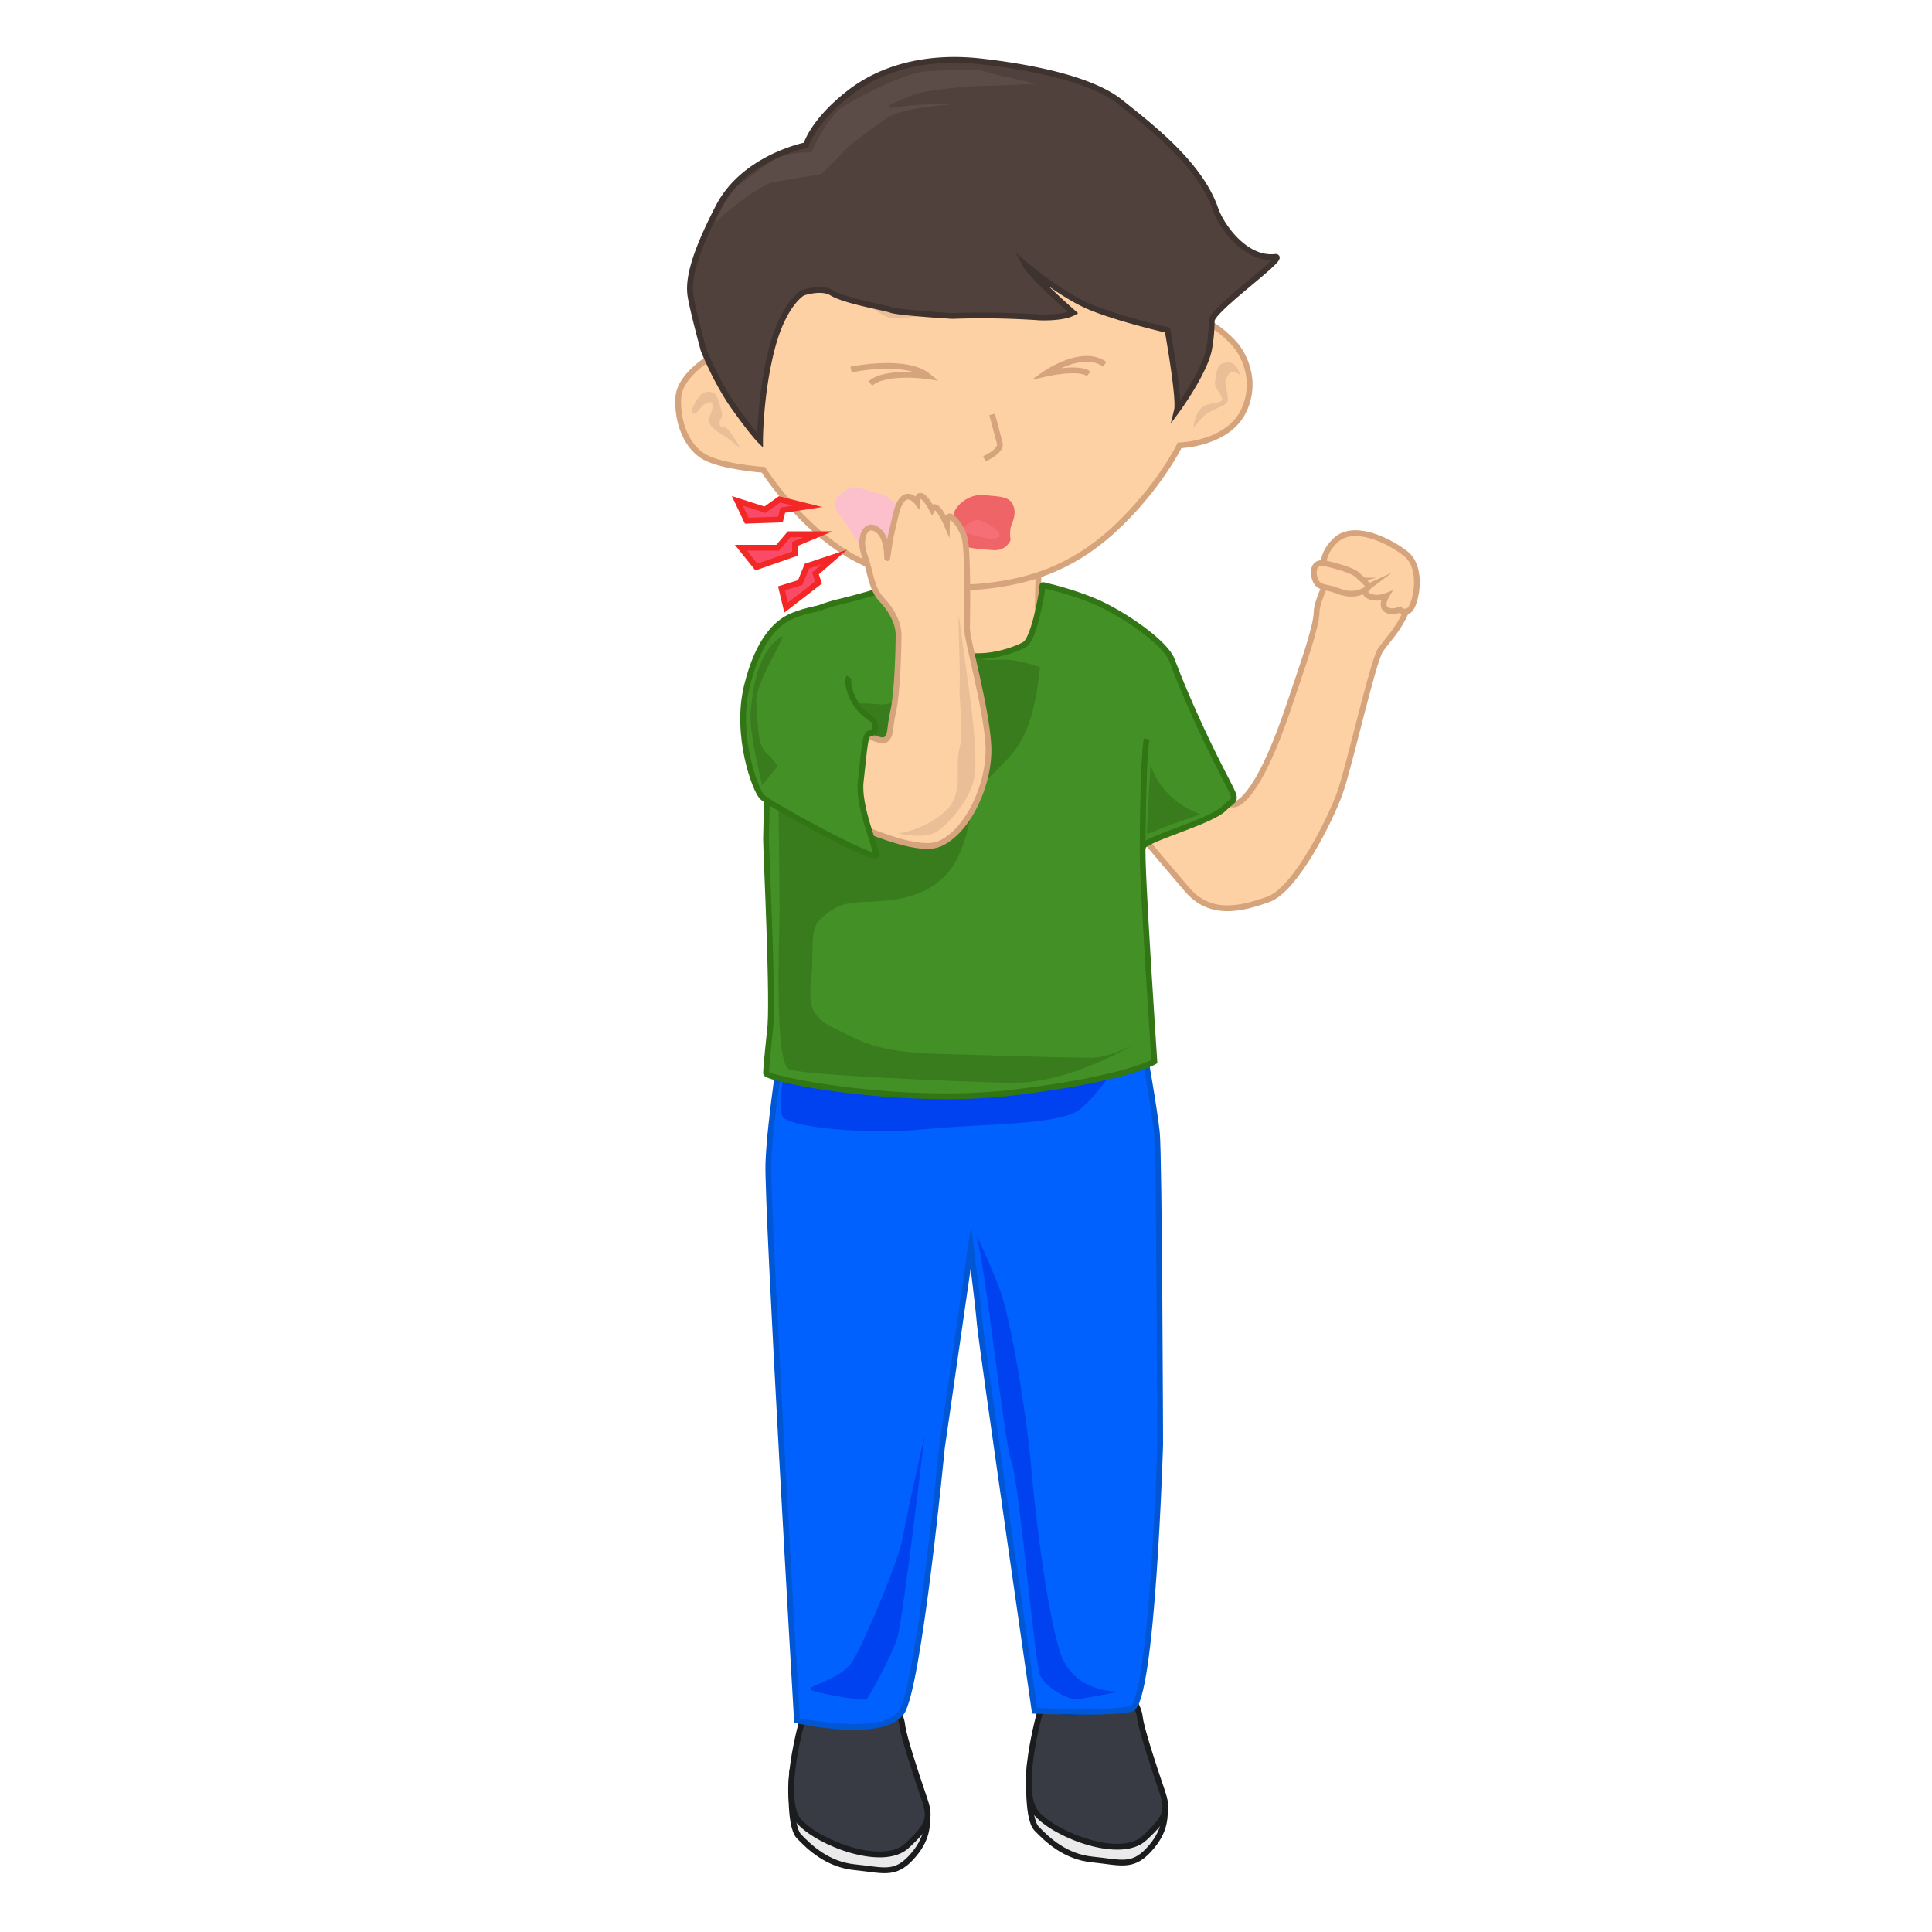 <svg id="Layer_1" data-name="Layer 1" xmlns="http://www.w3.org/2000/svg" viewBox="0 0 1000 1000"><defs><style>.cls-1{fill:#eaeaea;}.cls-1,.cls-2{stroke:#1b1c1e;}.cls-1,.cls-14,.cls-2,.cls-4,.cls-6,.cls-7,.cls-9{stroke-miterlimit:10;stroke-width:3px;}.cls-2{fill:#383b44;}.cls-3{fill:#eabf98;}.cls-4{fill:#0061ff;stroke:#0056d3;}.cls-5{fill:#0142f0;}.cls-6{fill:#fed1a5;stroke:#d6a47c;}.cls-7{fill:#439126;stroke:#317515;}.cls-8{fill:#397c1d;}.cls-9{fill:#50413c;stroke:#3f332f;}.cls-10{fill:#5b4c48;}.cls-11{fill:#ef6466;}.cls-12{fill:#f76f76;}.cls-13{fill:#fcc0cc;}.cls-14{fill:#f94b68;stroke:#f42727;}</style></defs><title>pain</title><path class="cls-1" d="M410,917.84s-2,26.89,3.55,32.66,14.81,14.62,29,16,20.38,4.37,29-4.94,9-16.9,8-26.06-25.64-20.08-25.64-20.08L424,917.35Z"/><path class="cls-2" d="M454.16,887.62s-15.71,3.3-26.77,2.41-11.6-2.61-11.84-1-12.16,42.34-1.93,53.75,43.5,23.94,55.64,12.71,12.63-14.42,8.77-25.67S467.64,898.72,467,892.88s-5.3-12.29-6.33-10.81S454.16,887.62,454.16,887.62Z"/><path class="cls-1" d="M533,913.84s-2,26.89,3.55,32.66,14.81,14.62,29,16,20.38,4.37,29-4.94,9-16.9,8-26.06-25.64-20.08-25.64-20.08L547,913.35Z"/><path class="cls-2" d="M577.16,883.62s-15.71,3.3-26.77,2.41-11.6-2.61-11.84-1-12.16,42.34-1.93,53.75,43.5,23.94,55.64,12.71,12.63-14.42,8.77-25.67S590.64,894.72,590,888.88s-5.3-12.29-6.33-10.81S577.16,883.62,577.16,883.62Z"/><path class="cls-3" d="M526.5,719.5s9,51,11,57,3,37,2,46,1,48,2,51,2,6,8,6,11,0,8-3-9-14-9-26-2-87-3-97-9-43-9-43Z"/><path class="cls-3" d="M464.5,719.5v34c0,10-2,38-4,52s-11,48-11,54-5,20-5,20,6,0,8-2,16-89,16-89l10-75-14,5Z"/><path class="cls-4" d="M405.29,537.32s-6.77,42.5-7.58,64.55S412.5,890.5,412.5,890.5s43.65,9.8,54-4c9-12,21-137,21-137l15-104s3.92,30.54,4.63,39.69S535.5,885.5,535.5,885.5s39,1.74,50-1,15-137,15-137-.48-149.08-1.71-161.31-7.16-45.14-7.16-45.14l-40.53,4.31Z"/><path class="cls-5" d="M409.69,537.56s-9.19,35.94-4.19,40.94,43,9,73,6,69-2,80-10,25.69-32.66,25.69-32.66Z"/><path class="cls-6" d="M478,277s-3,32-4,35,1,24,4,27,22,11,30,11,24-7,27-13,2-46,3-51-42-25-53-22S478,277,478,277Z"/><path class="cls-6" d="M624.5,387.5c6,5,6,37,18,27s23-44,27-56c3.82-11.46,12-34,12-42s16-39,23-38,28,13,26,28-12,24-16,30-16,60-21,74-23,50-37,55-30,9-42-5-44-52-44-52Z"/><path class="cls-7" d="M591.5,438.5c.58-4.08,35-13,42-20s8-1-4-25-20-44-23-52-21-21-35-28c-11.59-5.8-26.62-9.54-31.44-10.65-.83-.19-.46.8-.56,1.65-.72,5.95-4.72,26.43-9,29-5,3-26,11-41,2s-13.84-35.48-16-35-26,8-39,11-34,12-35,25-3,92-3,98,4,87,2,99c0,0-2,19-2,22s70,17,128,10,73-16,73-16S590.5,445.5,591.5,438.5Z"/><path class="cls-8" d="M538.5,345.5c-1,2-1,18-8,34s-22,22-26,35-5,36-25,46-37,3-48,10-11,10-11,26-6,27,10,35,23,13,56,14,67,2,78,2,24-8,24-8-34,22-67,21-105-4-113-7-5-71-5-83-1-89-1-89l28-17s16-1,24,0,14-4,19-12-2-18,10-17,21,7,32,6S538.5,345.5,538.5,345.5Z"/><path class="cls-6" d="M370.8,183.11S351.92,193,351.11,205.7s4.31,25.68,13.56,30.84,30.45,6.63,30.45,6.63,23.35,36.75,55.24,49.43S499,305,514.94,302.73s38.6-7.31,61.82-28.81,33.8-43.4,33.8-43.4,25.9-.56,33.7-19.06-4.66-32.75-4.66-32.75-9.45-11.41-20.88-14.53-64.62-60.43-64.62-60.43l-120.31-10-33.44,5.61-30.06,45.7Z"/><path class="cls-3" d="M378.48,178.89s13-29.85,21.17-36.25,29.27-17.9,29.27-17.9,17.37,31.05,20.7,33.42,9,6.45,12.85,6.65S486,162.54,486,162.54l-37.27-29.8s37.81,18,43.52,19.53,25.77,8.68,34.6,8.87a102,102,0,0,0,17-1.17l-21.15-16.15-4.23-12.71,27.45-6.28L425.1,101.91,401.38,108l-22.73,36.93Z"/><path class="cls-9" d="M393.41,228s0-23.79,6.09-47.45,16-29,16-29,9.61-3.29,15,0c7,4.28,26.8,7.47,30.81,8.89s31.54,3.1,31.54,3.1a434,434,0,0,1,45.4.77s11.83.53,17.2-2.46c0,0-21.64-19-24.7-24.79,0,0,18.57,15.75,33.87,22s39.7,11.79,39.7,11.79,6.36,35.4,4.87,41.52c0,0,14-19.11,16.55-31.28a84.55,84.55,0,0,0,1.44-15.1c.13-5.93,39.91-33.78,32.84-33-15.23,1.71-27.77-15.64-31-25C620.89,84.59,595,65,579.94,52.89S533.3,34.72,508.08,31.82s-50,1.68-68.9,16.59-21.93,26.73-21.93,26.73-32.07,6.21-45.37,31.92-15.8,38.28-14.43,46.43,6.76,27.79,6.76,27.79,6.54,16.51,15.86,29.62S393.41,228,393.41,228Z"/><path class="cls-10" d="M420,78.87s8.13-19,17.3-24.28,31.05-17.36,44-17.85,22.36-1.65,29.43.52,26.17,6.09,26.17,6.09-20.79,1-29.56,1.18S477.51,47,472.83,49.05s-22.09,8.32-7.34,6.26a144.94,144.94,0,0,1,27.05-1.18S467.19,55.45,459.31,61,440.57,74.16,437,78.11s-11.82,12-11.82,12l-25.28,4.24c-5.3.89-26.56,16.61-29.2,20.82s5.69-16,13.3-20.67S399.11,82,406.79,80.25A52.57,52.57,0,0,1,420,78.87Z"/><path class="cls-3" d="M383.46,232.34s-5.31-9.17-7.22-10.53-3.8-.2-3.81-2.71,2.11-2.45,1-6.46-2.19-8-3.61-9a6,6,0,0,0-5.51-.34c-2,.75-5,5.44-4.89,5.85s-2.37,3.33-.88,4.76,4.08-3.2,5.57-4.29,4.55-2.86,4.69.47-3.73,7.76-.26,10.95,6.19,4.41,8.1,5.77S383.46,232.34,383.46,232.34Z"/><path class="cls-3" d="M617.66,221.58s.8-10.2,6.78-12,9.52-.75,7.61-4.63-3.67-4.41-3.07-8.28,1.15-8.16,4-8.64,4.41-1.16,6.52,1.42a11.92,11.92,0,0,1,2.52,5s-4-3.94-6-.68-2,3.27-1.28,7.35,2,6.79-1.49,8.63-5.84,2.66-8.49,4.36S617.66,221.58,617.66,221.58Z"/><path class="cls-11" d="M523.09,279.46s-1.94,5.79-9.07,5.28-14.26-1-17.49-3.16-3.7-14.49-2.29-17.31,7-8.72,15-8,12.51.72,14.6,4.17,1.41,7.17-.13,10.73S523.09,279.46,523.09,279.46Z"/><path class="cls-12" d="M499,275.5s10.23,3.38,13.86,3.26,5.51-.54,4.17-3.08-8.82-6.2-10.56-6.52S497.91,271.46,499,275.5Z"/><path class="cls-6" d="M513.5,214.5s3,11,4,15-8,8-8,8"/><path class="cls-6" d="M440.49,191.26s28.4-6,40,3.48c0,0-22-3.24-30,3.76"/><path class="cls-6" d="M571.78,188.55c-11.55-8.47-30.68,4.87-30.68,4.87s17.4-3.92,22.4.08"/><path class="cls-13" d="M458,256c0,1-16.5-5.5-18.5-3.5s-12,6-5,14,12.08,23,22,23,30-3,20-15A129.65,129.65,0,0,0,458,256Z"/><path class="cls-6" d="M425.5,418.94S471.08,443,486,436.88s26.67-31.4,25.57-51.22S500.44,331,500.53,325.37s.66-41-1.36-47.4-6.2-10.71-7.61-10.73-1.48,4.22-1.48,4.22-5.46-12.82-7.66-7.9c0,0-6.86-12.84-7.72-3.66,0,0-7.16-9.59-11.05,6.43s-3.15,15.17-4.15,21.17,1.28-7.95-5-13-10.39,3.75-7,13,3.26,17,9,23,8.71,12.9,8.62,18.55-.45,28.28-2.74,38.85-.9,12-3.78,14.8-19.68-7.39-19.68-7.39Z"/><path class="cls-7" d="M439.5,350.5s-1.87,2.88,2,11,10.5,10.5,11,12c1,3,1,6-2,6s-3,8-5,25c-1.52,12.91,8,34,8,38s-55-26-59-30c-3.81-3.81-14-32-8-57s16-33,22-36,15-4.59,15-4.59"/><path class="cls-8" d="M404.5,329.5c3.81-2.34-14,24-13,34s0,21,5,26,6,7,6,7l-8,10s-7-28-6-38S391.5,337.5,404.5,329.5Z"/><path class="cls-7" d="M591.43,439.32s.07-44.82,2.07-56.82"/><path class="cls-8" d="M621.5,421.5s-18,6-22,8-6,2-6,2l2-36S599.5,413.5,621.5,421.5Z"/><path class="cls-3" d="M496.33,318.89c-.74.67.86,26.23.39,36.12s2.48,22.07-.15,32.56,3.09,24.22-8.69,33.56-23.14,10.22-23.14,10.22,14,3.5,20.58-1.14,17.09-16.87,19.05-28.11-2.27-41.17-2.27-41.17Z"/><polygon class="cls-14" points="423.5 276.5 408.5 276.5 402.5 283.5 383.5 283.5 391.5 293.5 411.5 286.5 411.5 281.5 423.5 276.5"/><polygon class="cls-14" points="431.9 288.26 417.67 292.99 414.18 301.52 404.5 304.5 406.89 314.48 423.67 301.53 422.09 296.79 431.9 288.26"/><polygon class="cls-14" points="418.02 262.08 403.46 258.47 395.95 263.82 381.63 259.24 386.5 269.5 403.96 268.9 405.17 264.05 418.02 262.08"/><path class="cls-6" d="M685.5,296.5s5,4,9,4h6s-4,1,0,3a9.66,9.66,0,0,0,8,0s-4,3,0,5,9,0,9,0-3,5,0,7,7,0,7,0a3.74,3.74,0,0,0,6-1c2.64-4.11,6-21-3-28s-26.8-15.45-36-7S685.5,296.5,685.5,296.5Z"/><path class="cls-6" d="M685.5,291.5s14,3,17,6,8,6,4,8-7.89,2.73-14,.36-9-1.36-11-4.36S678.5,290.5,685.5,291.5Z"/><path class="cls-5" d="M504.5,637.5c4,3,15,109,19,119s12,105,15,111,14.79,13,19.9,12,22.1-4,22.1-4-25,2-32-21-12.68-70.9-14.84-96-10.16-75-16.16-91S504.5,637.5,504.5,637.5Z"/><path class="cls-5" d="M478.5,743.61s-11,93.89-14,103.89-15,31.19-16,32.1-27-3.1-29-5.1,16-5,22-15,23.89-52,25.95-64.5S478.5,743.61,478.5,743.61Z"/></svg>